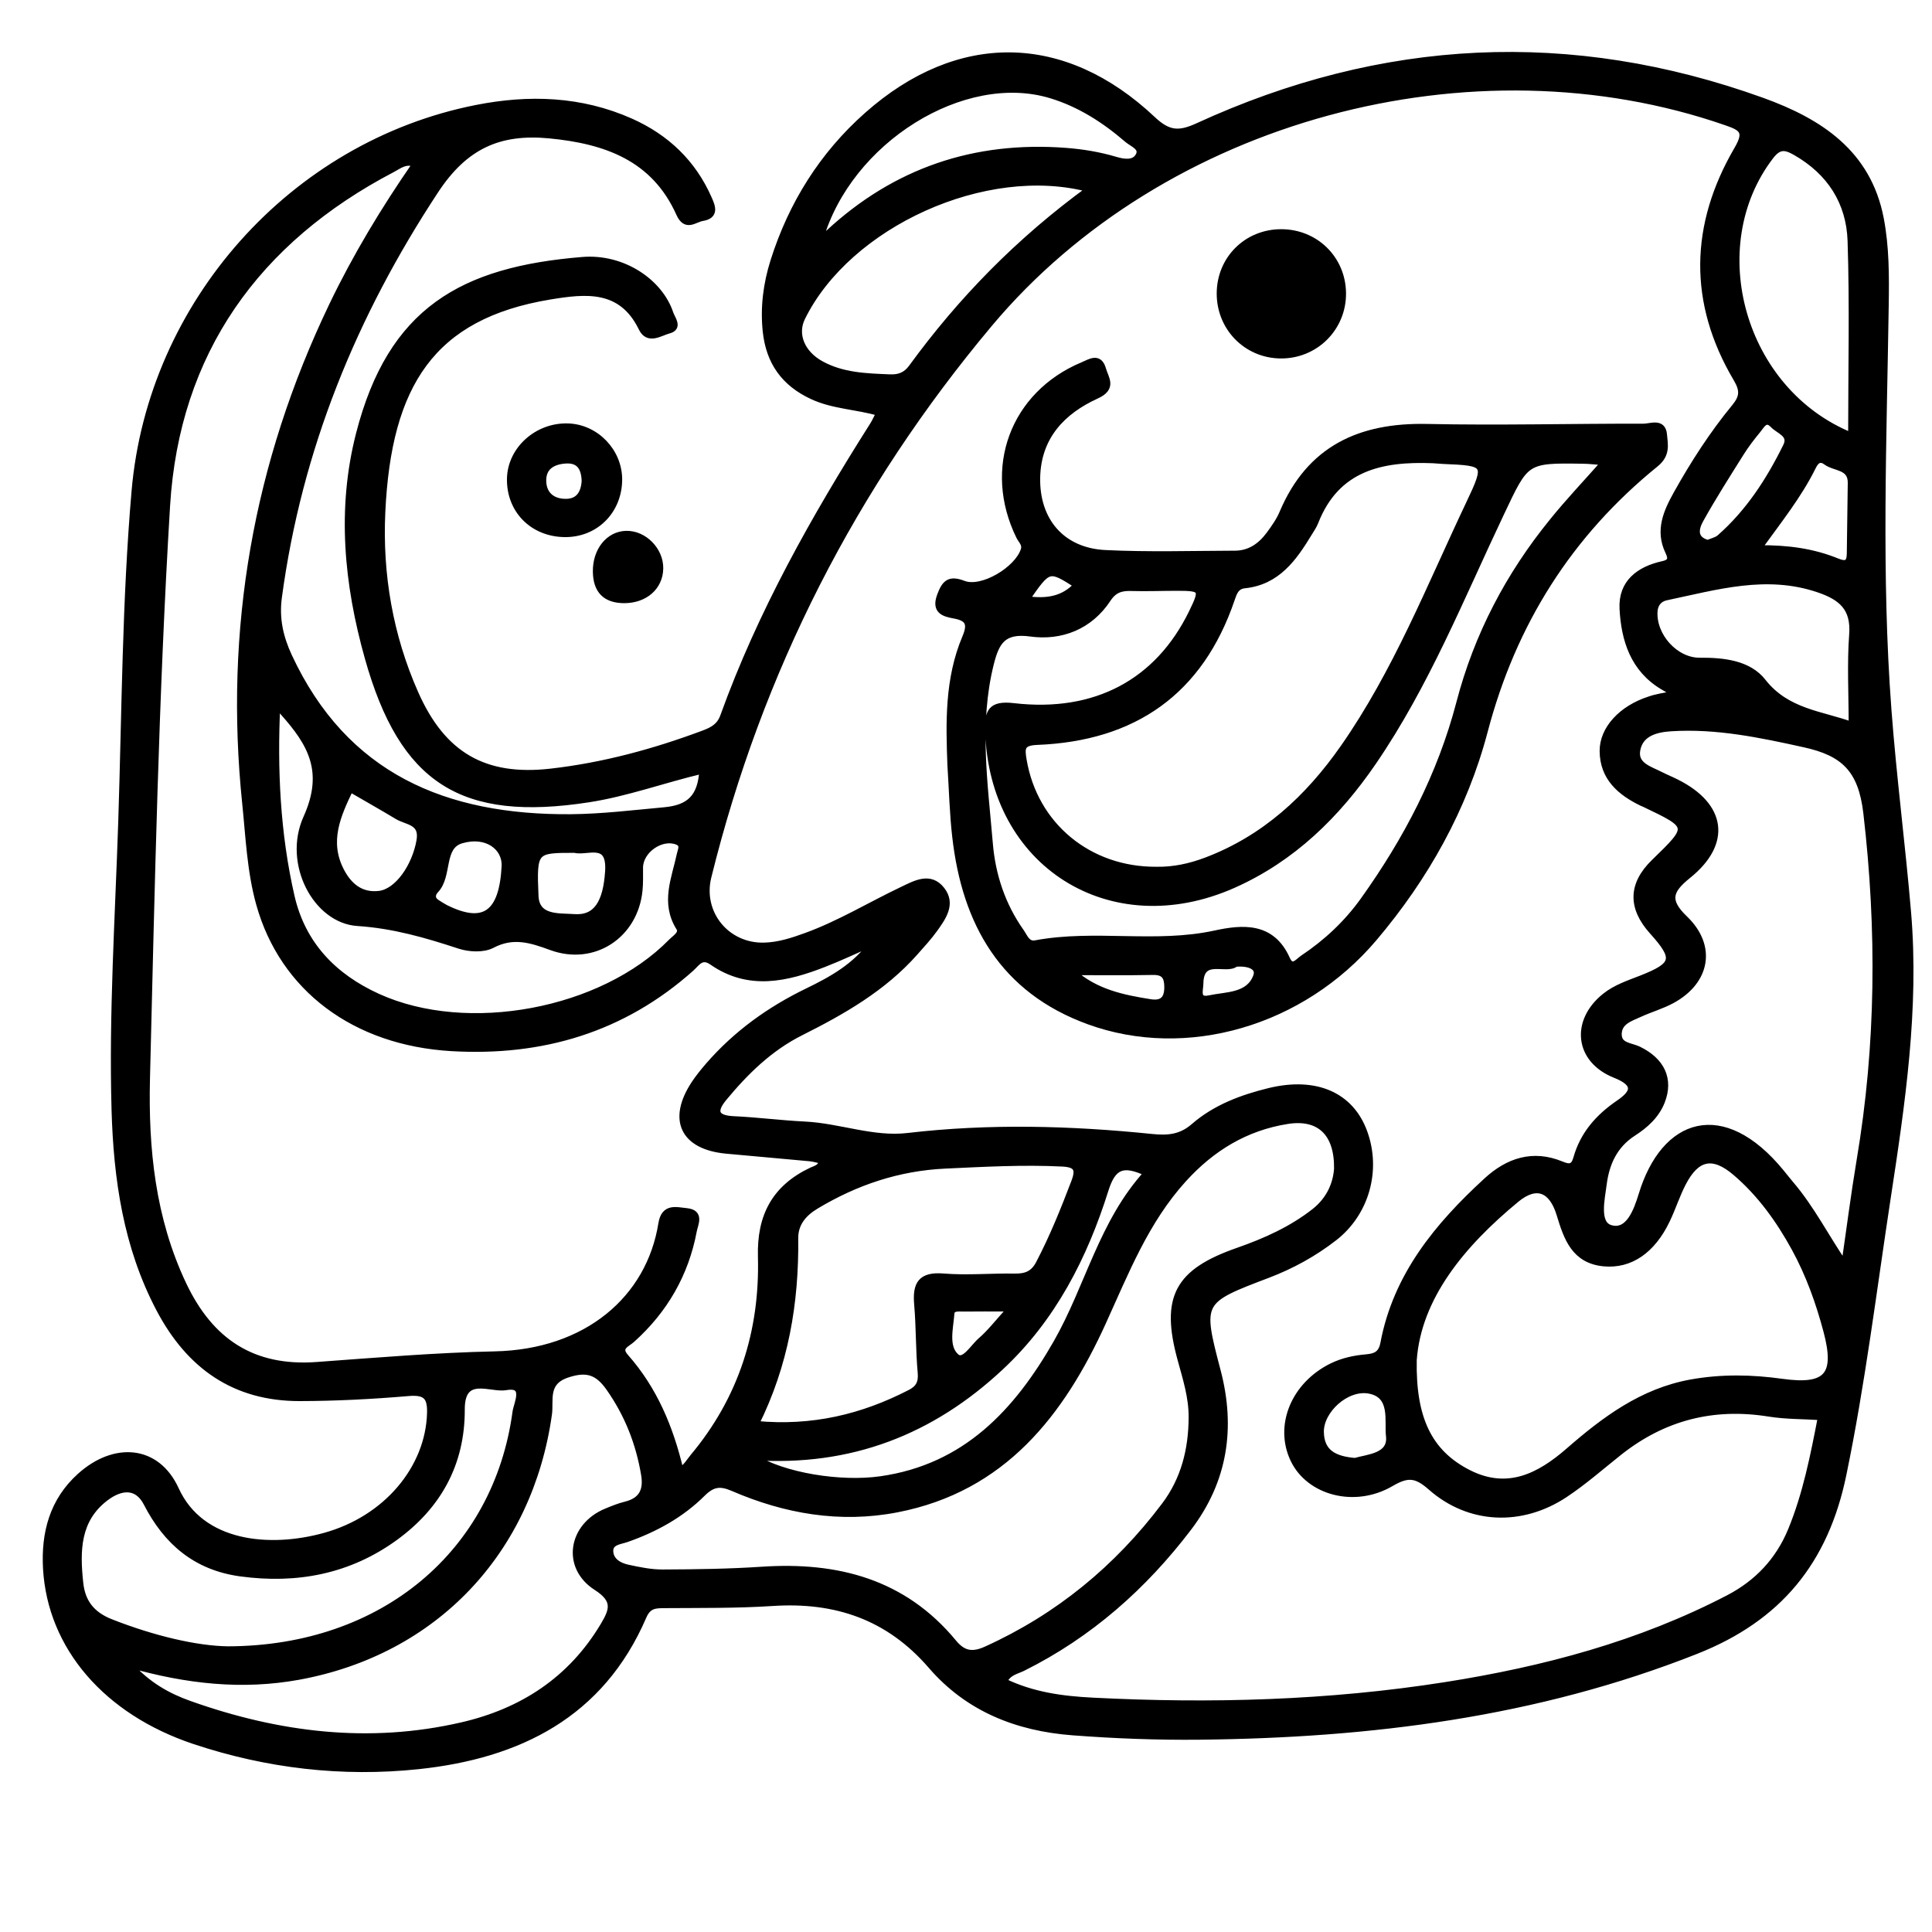 <?xml version="1.0" encoding="utf-8"?>
<!-- Generator: Adobe Illustrator 23.0.0, SVG Export Plug-In . SVG Version: 6.00 Build 0)  -->
<svg version="1.0" xmlns="http://www.w3.org/2000/svg" xmlns:xlink="http://www.w3.org/1999/xlink" x="0px" y="0px"
	 viewBox="0 0 3000 3000" style="enable-background:new 0 0 3000 3000;" xml:space="preserve">
<style type="text/css">
	.st0{stroke:#000000;stroke-width:10;stroke-miterlimit:10;}
</style>
<g id="Layer_1">
</g>
<g id="Layer_2">
	<g>
		<path class="st0" d="M1090.9,1196.3c-60.8,14.4-117.6,35.4-177.3,44.6c-195.8,30.1-288.3-27.8-342.2-219.6
			c-32.1-114.2-43.6-231-13.6-347.5C607.2,481.6,718,419.2,904.7,404c62.9-5.1,120,34.3,136,82.8c2.8,8.3,14.4,21.7-2.2,26.1
			c-13.2,3.4-31.9,17.4-41.9-3.3c-31.6-65-87.5-58.6-143.2-49.4c-182.6,30.3-250.9,136.3-260.1,335.2
			c-4.5,96.5,11.8,191.9,51.5,281.4c42.5,96,107.4,133.5,210.7,121.7c81.5-9.3,160.1-30.6,236.9-59.3c14.2-5.3,25.2-11.1,30.9-26.9
			c58-160.8,141.3-308.5,232.4-452.3c3.4-5.4,5.9-11.4,9.9-19c-35.7-10.5-71.4-10.6-104.1-25.8c-44-20.4-67-53.4-72.1-100.4
			c-4-37.3,0.7-73.8,11.9-109.3c28-88.6,76-165.2,145.5-226.7c141.5-125.3,305-123.4,442.9,6.6c24.5,23.1,41,24,70.3,10.6
			c286.4-131.5,578.9-146.5,876.1-39.4c89,32.1,164.4,80.7,184,182.9c8.5,44,8.4,89.1,7.7,133.9c-3.1,209.6-11.6,419.3,4.2,628.7
			c7.9,105.1,21.6,209.7,30.5,314.7c12.7,149.7-9.3,297.3-31.8,444.5c-21.8,143-39.3,286.6-68.7,428.6
			c-27.9,134.7-100,222.7-228.4,273.5c-248.1,98.2-506.4,130.2-770.4,133c-65.9,0.7-131.7-1.8-197.5-6.8
			c-86.8-6.6-162.5-36.8-219.6-102.9c-66-76.5-148.4-104.4-246.8-97.9c-55.2,3.6-110.7,2.9-166.1,3.3c-15.1,0.1-26.4-0.3-34.2,17.7
			c-65.9,153.1-194.1,216-349.7,232.4c-117.8,12.4-234.4-1.2-347.3-38.8c-136.7-45.6-223.2-146.3-230.2-267.7
			c-3.1-54.8,9.9-105,52.5-143.4c53.3-48.1,119.2-43.7,148.6,20.7c39.5,86.5,145.8,95.8,231.4,72.1c95.9-26.5,161.3-105,163.8-190.6
			c0.8-26.3-7.3-34-34.2-31.7c-56.1,4.8-112.5,7.7-168.7,7.8c-101,0.1-171.2-49.7-217.7-138c-51.2-97.2-66.2-202.1-69.3-309.6
			c-4.2-149,5.5-297.9,10.4-446.7c5.6-171.2,5.9-342.8,20.7-513.6C234.4,471.4,454.3,224.5,739.5,168
			c81.8-16.2,162.6-13.7,240.1,20.9c55,24.6,96.3,63.8,120.8,119.5c5.4,12.2,11.4,26.4-9.9,29.8c-12.2,2-25.3,16.4-35.6-6.6
			c-38.8-86.6-114-113.3-201.6-121.7c-77.8-7.5-131.4,16.4-177.1,85.8C548.6,489.4,463.6,697.4,432.7,927.6
			c-4.4,32.8,2.1,61.9,15.8,91.5c87,187,243.2,251.7,437.8,250.2c48.8-0.4,97-6.4,145.4-10.8
			C1071,1254.9,1088.4,1237.7,1090.9,1196.3z M2601.6,1077.3c-11.1-6.4-15.4-8.8-19.6-11.3c-45.6-27.4-59.6-72.4-62.2-120.7
			c-2.1-40.6,25.7-61,62.5-69.1c14.2-3.1,12.8-10.4,8.4-19.7c-15.8-32.9-2.7-61.8,12.9-89.8c26.4-47.2,55.7-92.7,90.1-134.5
			c13-15.7,13.3-26.5,2.8-44.2c-70.1-118.5-67.4-238.4,1.2-356c16.3-27.9,7.8-33.6-16.8-42.1c-394.6-137.2-875.4-8.3-1144.7,313
			c-211.3,252-357.6,538.7-436.6,858.7c-13.9,56.5,28.6,108.7,87.2,107.1c22.6-0.6,44-7.6,65.1-15.3c52.2-19,99.5-48,149.4-71.7
			c20.2-9.6,43-22.8,60.9,0.1c17,21.7,2,42.6-11.2,61c-9.2,12.8-20,24.4-30.5,36.3c-49.1,55.4-112,91.3-177,123.9
			c-48.3,24.2-85.7,60.9-119.5,101.7c-16.5,19.9-14.6,32.1,15,33.5c36.8,1.7,73.5,6.5,110.3,8.3c53.9,2.6,106,24.1,160.2,17.8
			c126.5-14.8,252.7-11.4,378.9,1.5c25.1,2.6,45.4,0.9,65.4-16.5c33.4-29.1,74.5-44.4,116.9-54.8c72.5-17.7,126.6,6.3,147.5,63.6
			c21.5,58.8,3,125.3-46.3,163.7c-31.4,24.4-65.8,43.4-103.1,57.6c-106.1,40.3-106.9,40.7-78.3,149.5
			c23.3,88.7,10.5,170.5-44.9,243.3c-69.5,91.4-153.9,166.1-257.5,217.7c-9.8,4.9-22.4,6.4-29.4,21.1
			c44.2,21.5,90.6,27.7,137.9,30.1c183.5,9.4,366.4,4.4,548.1-24.2c152.9-24.1,301.5-63.5,439.6-135.4
			c44.5-23.2,77.7-58.1,97.1-105.4c23.1-56.3,34.7-115.4,46.4-175.9c-28-1.8-54.4-1.3-80.2-5.4c-87-14.1-164.5,5.6-233.5,60.3
			c-27.8,22.1-54.7,45.8-84.2,65.4c-67.3,44.6-148.4,41.5-208.3-11.5c-23-20.3-36.4-20.6-61.9-5.7c-56.4,32.9-126.9,13.6-151-36.9
			c-25.1-52.5,0.9-115.8,59.5-144.7c16.7-8.2,34.7-12.1,53.2-13.7c14-1.2,23.7-4.7,27-22.1c19.8-105.1,84.1-182.6,160-252.3
			c33.4-30.7,71.9-43.6,116.1-25.3c12.4,5.2,19.4,4.7,23.4-9.4c10.4-37.3,34.1-64.2,65.8-85.8c24.8-16.9,28.4-30.6-5.9-44.3
			c-57.6-23-64.1-82.7-15.5-121.7c16.7-13.4,36.9-19.9,56.5-27.6c52.8-20.8,55.1-31.1,17.1-73.3c-33.5-37.2-32.5-73.1,2.9-107.4
			c57.5-55.8,57.5-55.8-15.6-90.7c-1.2-0.6-2.5-1-3.6-1.5c-33.9-16.4-60.3-39.3-60.7-80.2c-0.3-34.3,29.2-66,72-79.9
			C2572,1082.5,2583.7,1081,2601.6,1077.3z M1354.6,1464.2c-25.1,10.9-49.8,22.7-75.3,32.6c-58.1,22.7-116.7,36.3-173.5-3.2
			c-16.7-11.6-23.7,2-32.7,10c-106.3,94.9-232,131.8-372.1,123.6c-150.2-8.8-261.6-92.7-298.2-223.4
			c-14.3-51.1-16.3-103.9-21.7-156.3c-28-270.3,17.1-527.4,134.4-772.3c36.9-77,80.9-149.8,130-220.8c-16.2-6.1-26,3-35.7,8
			C398,373,273.6,547.2,259.1,785.2c-17.9,295.9-23.8,592.7-31.2,889.2c-2.7,109.5,8.3,218.2,56.6,320.2
			c42,88.7,108,132.6,207.4,125.3c92-6.7,184-14.5,276.2-16.5c143.2-3,240.6-86.7,259.2-203.3c4.3-26.7,22.6-20.7,38.8-19.1
			c22.7,2.3,12.9,19.5,10.9,30.3c-12.6,67-45,123.1-95.8,168.7c-7.8,7-23.4,11.9-9.9,27.2c44,49.8,69.2,108.9,85.2,176.7
			c9.7-6.2,14-14.5,19.9-21.6c75.4-90.1,108.6-195.1,105.5-311c-1.7-63,21.6-106.6,78.1-133.5c6.4-3,15.4-4.4,16.5-15.6
			c-6.4-1.4-12.7-3.4-19.1-4c-43.3-4.1-86.6-7.7-129.9-11.8c-66.4-6.4-86-47.9-49-103.8c6.5-9.8,14.1-19,21.8-28
			c43-49.5,95-86.8,153.8-115.3C1292.1,1520.9,1328.8,1500.4,1354.6,1464.2z M2076.5,1815.1c0.9-56-27.8-82.6-77.4-74.8
			c-64.7,10.2-117.3,42.1-161.5,90.8c-58.8,64.8-89.7,144.3-125.2,222.2c-64.5,141.7-155,258.2-319.6,290.1
			c-88,17.1-173.2,2.3-254.6-32.9c-20.1-8.7-32-6.9-47.7,8.7c-33.1,32.9-73.4,55-117.6,70.5c-10.2,3.6-26.6,4.2-25.6,19.8
			c0.9,14.6,14,22.1,27.2,25c17.9,3.9,36.4,7.7,54.6,7.6c51.4-0.2,102.8-0.9,154-4.3c116.8-7.8,219.9,18.8,297.5,112.8
			c14.8,17.9,29.1,20.7,51.1,10.7c111.7-50.7,203.2-126,276.7-223.5c30.4-40.3,42.1-86.7,42.3-137c0.2-31.6-9.2-60.5-17.3-90.2
			c-26.2-95.8-4.9-135.5,89.2-168.3c42.5-14.9,83-33,118.8-61.1C2064.9,1862.6,2074.8,1838.2,2076.5,1815.1z M2864.2,1963.6
			c7.9-54,14.8-108.3,23.8-162.1c30.2-179.2,31.4-357.9,10.4-538.8c-7.9-68.6-35.8-93.8-96.4-107.2c-68.4-15.1-136.4-29.4-206.8-25
			c-22.5,1.4-47.7,7.1-53,33.1c-5.1,24.8,19,30.9,36.2,39.7c8.2,4.2,16.8,7.6,25,11.8c72.1,36.2,80.2,94.1,17.7,144.3
			c-29.1,23.4-34.4,39.1-5,67.3c44.3,42.6,34.4,96.8-19.6,126.3c-16.1,8.8-34.1,13.8-50.8,21.5c-14.1,6.5-31.8,11.6-32.5,30.6
			c-0.6,19.5,18.7,18.7,30.9,24.6c36.3,17.6,49.5,46.3,36.2,80.5c-8.5,21.8-25.6,37-44.4,49.1c-29.4,18.9-41.9,47.4-46,79.3
			c-3.1,23.9-12,61.9,10.9,68.6c28.4,8.4,41.1-27.6,48.6-52c34.8-114.3,125.4-145.3,216-35c5,6.1,9.9,12.4,15,18.4
			C2812.7,1876.4,2834.9,1920.6,2864.2,1963.6z M2194.9,2112c-1.5,88.6,22.4,143.8,86.2,175.7c59.9,29.9,109,5.2,154.5-34.4
			c55.9-48.7,114.4-92.6,190.4-106.3c47.3-8.5,94.1-7.6,141.2-1c69.7,9.7,87.6-10,69.2-79.2c-11.8-44.4-27.3-87.8-49.5-128.4
			c-24.2-44.2-53.4-84.9-91.8-117.7c-35.2-30.1-60.7-24.7-81.9,16.2c-9.7,18.6-16,38.9-25.1,57.8c-22.6,47.1-56.8,70.4-97.4,66.7
			c-45.7-4.3-57.5-38.9-68.6-75.5c-11.8-39.2-36-49.8-67.6-23.7C2269.4,1932.4,2201.9,2014.6,2194.9,2112z M200.1,2584.3
			c29.3,32.7,60.8,49.9,94,61.7c138,49.1,279.2,66.7,423.5,33.3c93.6-21.6,169.4-70.9,219.7-155.3c14.1-23.7,20-39.4-11.2-59.4
			c-49.4-31.6-38.7-95.3,15.8-117.5c9.7-4,19.5-8,29.7-10.5c25.3-6.3,33-22.4,28.9-46.9c-8.2-48.8-25.6-93.2-54.2-134.1
			c-17.9-25.6-34.9-31.6-65.7-21.3c-35.5,11.9-25.5,39.8-28.5,61.5c-30,213.5-177.2,369-388.5,407.6
			C376.6,2619.2,290.8,2610.2,200.1,2584.3z M1173.4,2211.4c88.3,8.4,165.9-10.5,239.8-48.5c13.4-6.9,18.2-15.5,16.8-31.3
			c-3.2-35.3-2.4-71-5.5-106.4c-2.7-31.2,5.6-45.6,40.5-42.7c36.6,3,73.6-0.5,110.5,0.1c17.4,0.3,29.3-4,38-20.8
			c21.4-40.9,38.5-83.4,54.9-126.5c7.9-20.7,3.1-27.8-19.2-28.9c-60.6-3-121,0.4-181.5,3.2c-72.6,3.4-138.8,25.6-200.7,62.8
			c-19.5,11.7-32.7,27.4-32.5,50.5C1235.6,2022.6,1219.5,2118.8,1173.4,2211.4z M354,2561.4c242.6-0.6,417.6-151.6,446.8-368.7
			c1.7-12.9,18.9-45.1-15.3-39c-23.3,4.2-69-22.3-68.8,34.9c0.3,83.9-36.3,149.9-103.3,198.6c-71.8,52.2-153.1,67.5-240.1,55.6
			c-68.4-9.4-114.3-48-145.4-108.6c-15.1-29.4-40.7-25.9-63.6-8.7c-45.3,34.1-45.3,83.1-40,132.8c3.2,29.7,18,49.1,47.8,60.8
			C237.9,2545,305.1,2560.8,354,2561.4z M430.2,1093.8c-4.8,101.4-0.1,200.8,22.2,298.2c17.1,74.7,65.7,124.7,134,155.8
			c139.4,63.5,349,24,456-85.1c6.3-6.4,18.1-13,12.4-22.2c-24.4-38.9-6.8-76.2,1.2-114.1c1.4-6.7,6.6-15.5-4.8-19.8
			c-24.6-9.3-57.4,13.6-57.7,40.4c-0.1,11.8,0.4,23.8-0.8,35.5c-6.9,69.7-70.9,112.2-136.8,88c-31.4-11.5-59.1-20.4-91.9-3.2
			c-13.5,7.1-35,6-50.4,1c-51.8-17-102.1-31.7-158.5-35.4c-64.1-4.2-111-92.3-79.2-162.8c32.7-72.5,6.6-116.2-36.1-164
			C436.2,1102.4,433.3,1098,430.2,1093.8z M1692.1,293.5c-161.6-43.3-375.6,54.8-446.8,199.9c-12.6,25.7-0.7,55.3,29.1,71.8
			c33.5,18.6,70.5,19.6,107.4,21.1c14.1,0.6,25-3.3,33.9-15.5C1492.2,465.9,1581.8,373.9,1692.1,293.5z M2874.8,676.8
			c0-103.5,2.4-203.3-0.9-302.9c-2-60-32.1-107.1-85.9-137.7c-16.3-9.3-26-10.1-38.9,6.7C2641.9,383,2703.7,607.5,2874.8,676.8z
			 M2875.6,1126.1c0-49.5-2.6-95.5,0.8-141c3.1-41.4-17.4-58.2-52.6-70.1c-80.9-27.5-158.3-4.2-236.4,12.2
			c-10.6,2.2-17.9,9.8-18.6,22.4c-2.2,38.1,32.6,77,70.6,76.7c36.8-0.3,75.9,4,98,32.3C2774.8,1106.4,2829.2,1108.8,2875.6,1126.1z
			 M1273.1,372.1c5.5-4.1,9.7-6.7,13.2-10c104.2-96.6,227.2-138.2,368.6-127.5c26.3,2,52.1,6.3,77.3,13.8c13.4,4,29,6.1,35.9-6.4
			c7.3-13.1-9.4-18.6-17.4-25.4c-35.1-30.3-73.7-55.2-118.4-68.8C1496.4,106.3,1317.3,217.4,1273.1,372.1z M1169.2,2262.3
			c47.3,30.1,136.7,43.8,198.3,35c131.9-18.7,211.8-104.8,273.3-212.5c49.2-86.1,70.3-186.7,140.3-263.3
			c-37.5-17.7-53.1-10.9-64.7,25.8c-32.7,104-81.6,200-163,275.8C1446.6,2222.8,1320.7,2272.5,1169.2,2262.3z M543.9,1224.8
			c-19.9,41.2-38,81.7-14.6,127.2c12.2,23.8,31,39.7,59.4,36.4c28.9-3.3,56-42.9,63-82.9c5.3-30.3-19.8-29-34.8-38.2
			C593.4,1253.1,569.4,1239.7,543.9,1224.8z M2730.4,851.6c46.9-0.4,85.6,5.4,122.4,20.4c13.5,5.5,19.7,3,19.9-12.1
			c0.4-36.7,1-73.4,1.5-110.1c0.3-26.1-24.9-22.6-38.4-32.6c-10.8-8-16.9-0.7-21.1,8C2793.2,768.7,2763,806.5,2730.4,851.6z
			 M2651.9,843.5c6.7-3,13.8-4.3,18.5-8.4c45.1-39.6,77.1-89,103.3-142.3c9.2-18.7-11.4-23.7-20.3-33.1c-12-12.6-18.1,1-24.2,8.3
			c-9.2,11.1-18,22.6-25.7,34.8c-21.6,34.4-43.5,68.7-63.2,104.1C2632.9,820.2,2628.9,837.4,2651.9,843.5z M892.1,1319.3
			c-61.9,0-64.1,0.1-60.9,72.1c1.6,35.5,36.6,31.3,60.1,33c35.2,2.6,50.1-22.9,53.3-71.2C948,1302.4,911.2,1324.5,892.1,1319.3z
			 M783.9,1345.3c1.6-29.7-28.1-52.4-67.7-40.6c-32.7,9.7-18.5,55-39.8,77.4c-5.8,6.1-6.8,14.1,2,19.7c4.4,2.8,8.8,5.7,13.4,8.1
			C751.4,1439.5,780,1419.4,783.9,1345.3z M2104.1,2268.9c20.5-6,56.8-7.1,53-39.4c-2.7-22.8,7.8-63.4-31.1-70.5
			c-35.4-6.4-75.9,30.9-75.3,64.6C2051.2,2255.3,2071.5,2266.3,2104.1,2268.9z M1569.6,2031.5c-31.8,0-52.6-0.2-73.3,0.1
			c-7.4,0.1-18.6-1.9-19.3,8c-1.8,23.2-9.7,52.1,7.8,67.3c12.1,10.6,26.3-14.8,38.3-25.1C1537.6,2069.3,1549.4,2053.7,1569.6,2031.5
			z"/>
		<path class="st0" d="M876,829c-49.2-1-84.6-37.2-83.8-85.6c0.8-45.3,42.1-82.5,89.9-80.9c43.5,1.4,79.4,39,79,82.7
			C960.6,793.8,923.9,830,876,829z M908.2,746.7c-0.7-20.2-8.3-33.6-30.6-31.9c-18.8,1.4-34,9.6-34.4,30.3
			c-0.4,21.8,13.3,34.2,34.5,34.5C898.7,780,907.1,765.9,908.2,746.7z"/>
		<path class="st0" d="M1024.9,882.6c-0.4,28.8-23.6,48.9-55.4,49c-29.7,0-43.5-15.3-43.9-43.8c-0.5-32.8,19.8-57.9,46.7-58.5
			C999.9,828.6,1025.3,854.3,1024.9,882.6z"/>
		<path class="st0" d="M1476.1,1187.4c-2.3-63.6-4.5-132.5,23-197.4c9.2-21.7,4.6-30.6-17.6-34.6c-16-2.9-30.2-7.2-21.5-30.5
			c7.2-19.4,14.1-26.7,36.1-18.2c28.9,11.1,84.2-22.1,93.9-52.7c2.9-9.3-3.9-14.4-7.2-21.1c-51.8-105.6-9.3-220.5,98.3-265.6
			c11.8-5,25.5-14.7,31.4,6.1c4,14.4,16.9,28.6-9.9,40.8c-53,24.1-90.8,63.6-92.4,126.6c-1.7,67.7,38.7,115,105.9,118.3
			c67.1,3.3,134.4,1.2,201.7,1c22.9-0.1,40-12.2,53.1-29.9c7.8-10.6,15.6-21.6,20.7-33.6c42.1-99.7,120.2-135.5,224.2-133.3
			c112,2.4,224.1-0.6,336.2-0.4c11.1,0,29.7-8.7,31.5,11.9c1.4,15.5,5.4,30.9-12.7,45.5c-134.1,108.7-221.4,246.9-265.6,414.9
			c-31.5,119.6-91.7,227.1-171.7,321.5c-112.2,132.4-291.7,184-442.7,129.1c-133.3-48.5-192-152.6-207.2-286.8
			C1479.5,1263.6,1478.7,1227.9,1476.1,1187.4z M1795.6,1350.9c26.7,0.5,52-5,77.1-14.4c91-34.4,158.6-97,213.3-175.2
			c82-117.3,134.2-250.2,195-378.4c30.3-63.9,28.8-64.6-40.3-67.5c-5.2-0.2-10.5-0.9-15.7-1.1c-79.6-3.2-149.7,11.5-182.9,96.5
			c-2.4,6.1-6.3,11.5-9.7,17.2c-23.6,38.8-49.3,75.3-99.8,80.5c-13.6,1.4-16.8,12-20.1,21.5c-49,144.5-152.2,215.8-302.1,221.7
			c-25.1,1-24.2,10.5-21.2,28.7C1606.4,1281.8,1690.6,1351.6,1795.6,1350.9z M2491.8,717.5c-15.2-1.2-24-2.3-32.9-2.4
			c-90.8-1.5-89.1-0.7-128.5,82.4c-62,130.7-115.9,265.7-198.3,386c-56.1,81.8-124.9,149.5-217,190.5
			c-190.1,84.5-375.3-32.5-380.3-239.8c-0.7-28,3-41.6,39-37.4c127.7,14.9,224.5-37.9,276.9-145.1c18.1-37,16.8-39.3-22.9-39.3
			c-23.7,0-47.5,1-71.2,0.3c-15.6-0.5-26.7,2.7-36.3,17.2c-28.2,43-72.9,60-120,53.5c-43.5-6-53.7,13.8-62.2,47.7
			c-23.1,93.1-9.2,186.2-1.4,279.1c4.1,48.9,19.5,95.5,48.4,136.4c5.8,8.2,9.7,21,22.9,18.5c92.1-17.2,186.2,4.8,278.5-15.2
			c42.8-9.3,88.2-13.3,111.7,39.4c7.9,17.7,17.9,3.5,24.9-1.2c36.5-24.3,68.2-53.9,93.9-89.7c67.2-93.9,120.1-194.9,149.4-307.1
			c27.4-104.9,76.7-198.7,145-282.4C2435.4,779.2,2461.7,751.5,2491.8,717.5z M1665.2,1509.2c35.8,31.9,78,40.5,120.8,47.3
			c18,2.9,26.9-4.3,26.9-23.4c0-15.9-4.5-24.5-22.4-24.2C1748.7,1509.7,1706.9,1509.2,1665.2,1509.2z M1918.6,1496.2
			c-14.7,12.5-54.5-13.4-55,31.3c-0.1,9.5-6.7,27.6,14.5,23c26.7-5.7,60.5-3.2,72.5-33.6C1957.2,1500.4,1938.4,1494.4,1918.6,1496.2
			z M1593.7,930.7c32,4.4,57.5,0.4,78.6-22.2C1628.7,880.6,1628.3,880.7,1593.7,930.7z"/>
		<path class="st0" d="M1989.3,360.9c53.2-0.1,95.1,41,95.8,93.9c0.7,54.3-42.9,97.7-97.2,96.8c-52.7-0.8-93.9-43.2-93.6-96.3
			C1894.6,402.2,1936,361,1989.3,360.9z"/>
	</g>
</g>
</svg>
